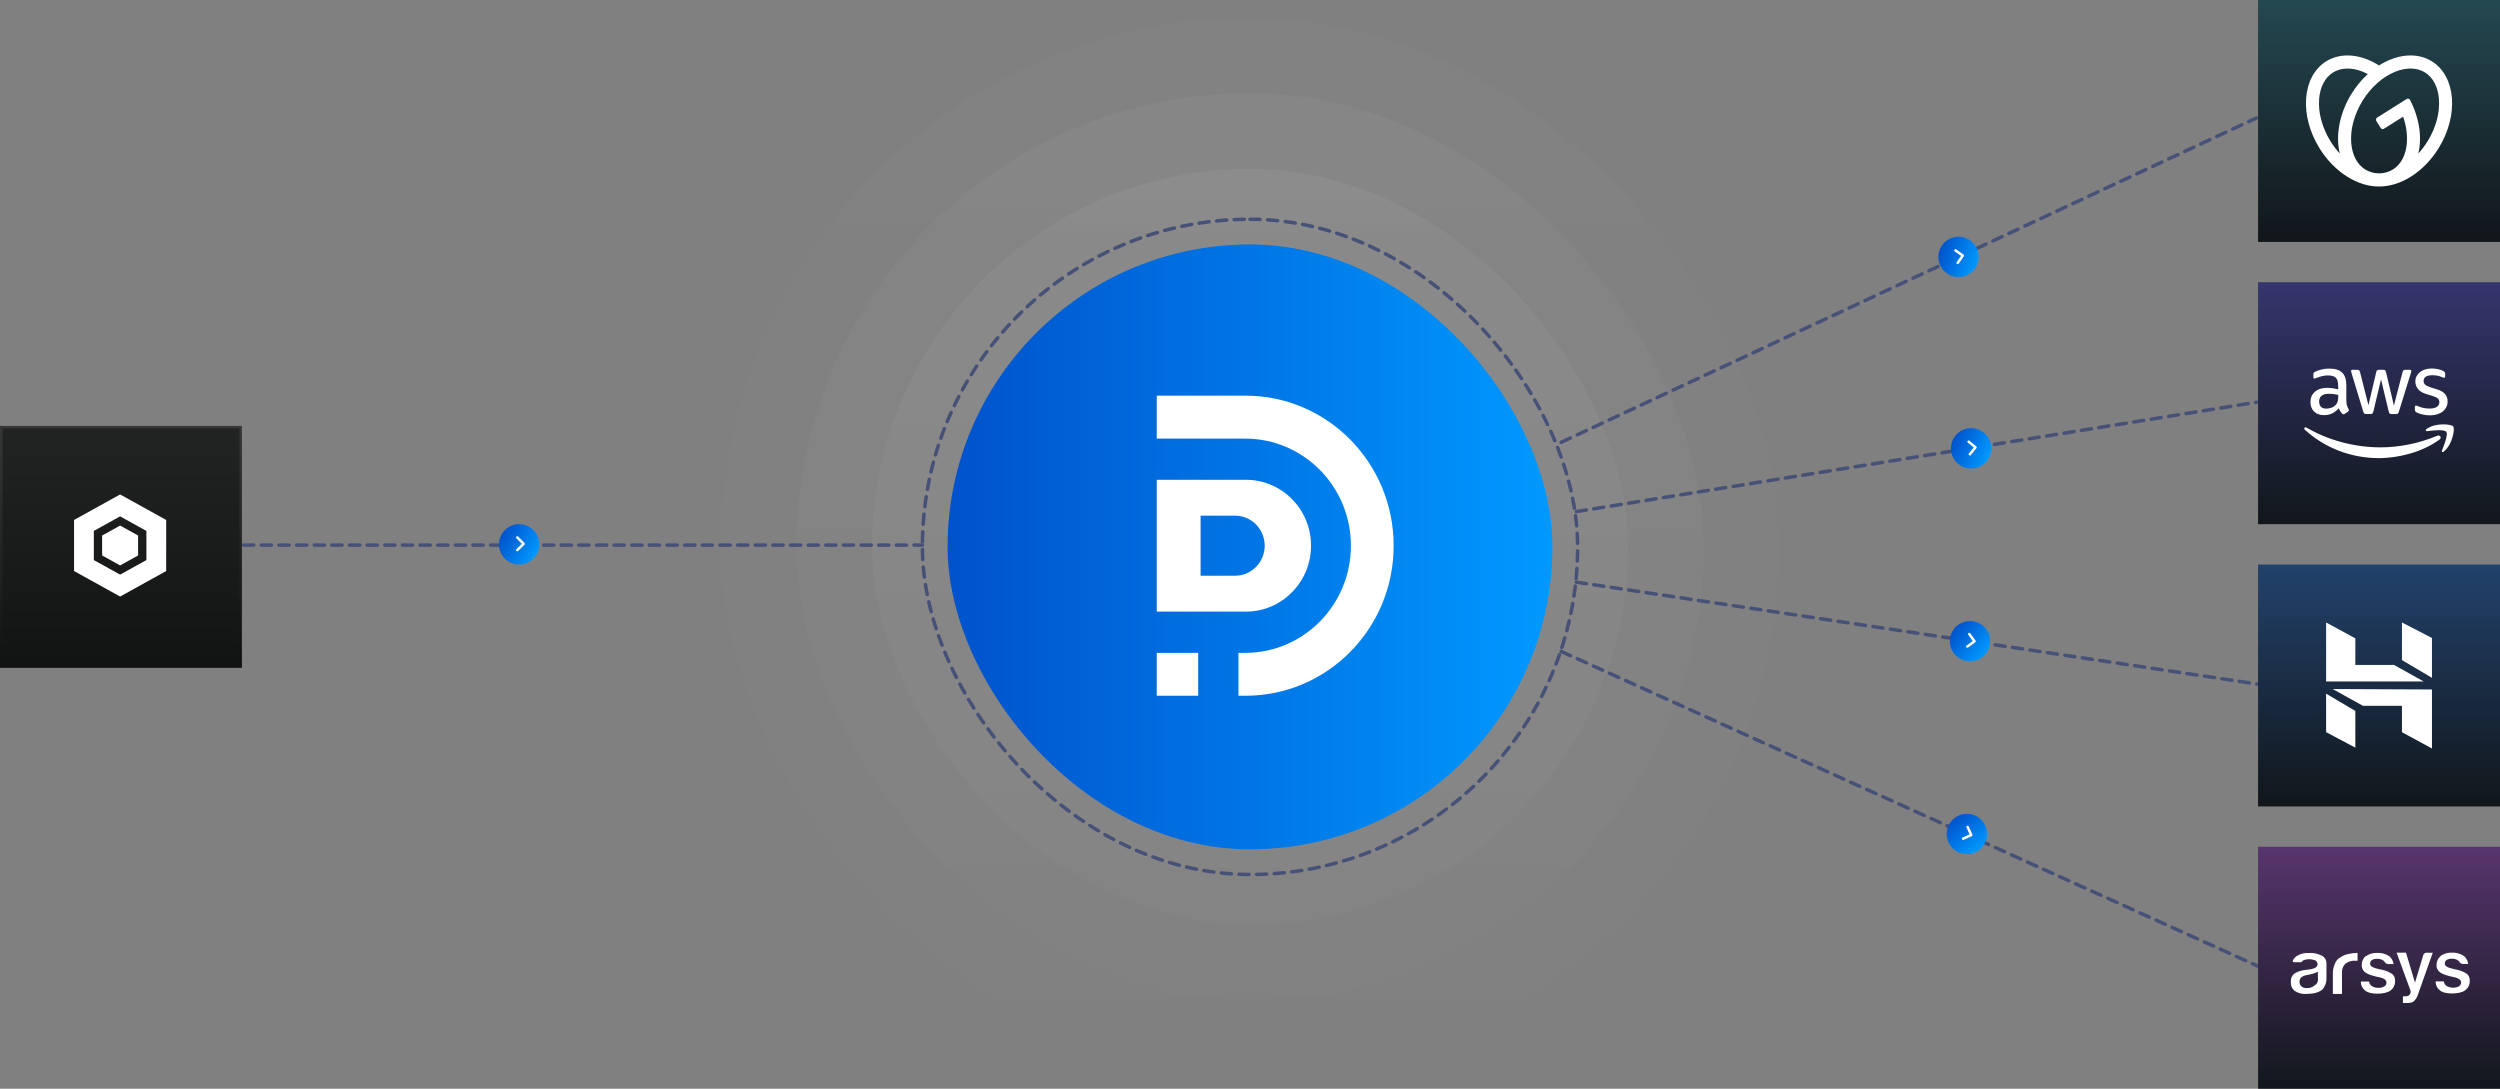 <svg width="992" height="432" viewBox="0 0 992 432" fill="none" xmlns="http://www.w3.org/2000/svg">
<rect x="0" y="0" width="992" height="432" fill="#808080" stroke="none"/>
<g opacity="0.1">
<rect x="286" y="7" width="420" height="420" rx="210" fill="url(#paint0_linear_878_576)" fill-opacity="0.16"/>
</g>
<g opacity="0.2">
<rect x="316" y="37" width="360" height="360" rx="180" fill="url(#paint1_linear_878_576)" fill-opacity="0.16"/>
</g>
<g opacity="0.3">
<rect x="346" y="67" width="300" height="300" rx="150" fill="url(#paint2_linear_878_576)" fill-opacity="0.16"/>
</g>
<rect x="0.5" y="-0.5" width="95" height="95" transform="matrix(1 0 0 -1 0 264)" fill="url(#paint3_linear_878_576)"/>
<rect x="0.5" y="-0.5" width="95" height="95" transform="matrix(1 0 0 -1 0 264)" stroke="url(#paint4_linear_878_576)"/>
<path d="M65.94 206.322V226.583L47.661 236.714L29.381 226.583V206.322L47.661 196.191L65.94 206.322ZM37.229 222.234L47.661 228.015L58.092 222.234V210.671L47.661 204.89L37.229 210.671V222.234Z" fill="white"/>
<path d="M54.798 212.497V220.408L47.66 224.364L40.523 220.408V212.497L47.66 208.542L54.798 212.497Z" fill="white"/>
<path d="M96.699 216.301L365.999 216.3" stroke="#475177" stroke-width="1.4" stroke-linecap="round" stroke-dasharray="4 3"/>
<path d="M202 222.928C205.827 225.137 210.72 223.826 212.929 220C215.138 216.174 213.827 211.281 210 209.072C206.174 206.863 201.281 208.174 199.072 212C196.863 215.826 198.174 220.719 202 222.928Z" fill="url(#paint5_linear_878_576)"/>
<path d="M205.268 218.268L207.76 215.768L205.268 213.268" stroke="white" stroke-linecap="round" stroke-linejoin="round"/>
<path d="M625.5 203L895.41 159.61" stroke="#475177" stroke-width="1.4" stroke-linecap="round" stroke-dasharray="4 3"/>
<path d="M625.5 231L895.605 271.413" stroke="#475177" stroke-width="1.4" stroke-linecap="round" stroke-dasharray="4 3"/>
<path d="M619.499 258.5L895.824 383.313" stroke="#475177" stroke-width="1.4" stroke-linecap="round" stroke-dasharray="4 3"/>
<path d="M619.5 175.5L895.313 46.832" stroke="#475177" stroke-width="1.4" stroke-linecap="round" stroke-dasharray="4 3"/>
<rect x="376" y="97" width="240" height="240" rx="120" fill="url(#paint6_linear_878_576)"/>
<g clip-path="url(#clip0_878_576)">
<path d="M475.446 259.051H459V276.067H475.446V259.051Z" fill="white"/>
<path d="M553 216.544C553 232.992 546.426 247.867 535.799 258.636C525.173 269.405 510.473 276.067 494.263 276.067H491.418V259.051H494.091C505.687 259.051 516.163 254.289 523.75 246.6C531.338 238.912 536.036 228.274 536.036 216.544C536.036 193.063 517.262 174.038 494.091 174.038H459V157H494.242C526.682 157 553 183.649 553 216.544Z" fill="white"/>
<path d="M494.393 190.377H459V242.691H494.393C501.527 242.691 507.972 239.764 512.65 235.024C517.327 230.284 520.215 223.753 520.215 216.523C520.215 202.085 508.662 190.377 494.393 190.377ZM498.38 224.954C496.246 227.117 493.315 228.449 490.06 228.449H476.395V204.618H490.082C496.57 204.618 501.829 209.948 501.829 216.523C501.829 219.821 500.514 222.814 498.38 224.954Z" fill="white"/>
</g>
<rect x="366" y="87" width="260" height="260" rx="130" stroke="#475177" stroke-width="1.4" stroke-linecap="round" stroke-dasharray="4 3"/>
<rect width="96" height="96" transform="translate(896)" fill="url(#paint7_linear_878_576)"/>
<path d="M965.03 24.377C959.002 20.584 951.067 21.488 943.99 25.966C936.934 21.488 928.994 20.584 922.974 24.377C913.451 30.369 912.293 45.801 920.39 58.848C926.359 68.467 935.693 74.103 944.002 73.999C952.311 74.103 961.645 68.467 967.614 58.848C975.701 45.801 974.553 30.369 965.03 24.377ZM924.769 56.093C923.099 53.428 921.839 50.524 921.032 47.48C920.315 44.837 920.041 42.092 920.221 39.359C920.582 34.537 922.532 30.782 925.708 28.785C928.884 26.787 933.082 26.666 937.554 28.453C938.225 28.723 938.889 29.035 939.548 29.379C937.063 31.66 934.902 34.275 933.127 37.151C928.21 45.071 926.711 53.885 928.426 60.912C927.058 59.426 925.833 57.813 924.769 56.093ZM966.975 47.477C966.166 50.521 964.907 53.425 963.238 56.091C962.172 57.813 960.947 59.429 959.58 60.92C961.114 54.62 960.072 46.903 956.311 39.666C956.25 39.546 956.166 39.441 956.063 39.357C955.96 39.273 955.841 39.211 955.713 39.176C955.585 39.141 955.451 39.133 955.319 39.154C955.188 39.174 955.063 39.222 954.951 39.294L943.225 46.67C943.118 46.737 943.026 46.825 942.952 46.929C942.879 47.032 942.827 47.149 942.798 47.273C942.77 47.396 942.766 47.524 942.787 47.649C942.808 47.775 942.853 47.894 942.92 48.002L944.641 50.772C944.708 50.879 944.795 50.973 944.897 51.046C944.999 51.12 945.115 51.173 945.238 51.201C945.361 51.23 945.488 51.233 945.612 51.212C945.736 51.191 945.855 51.146 945.961 51.079L953.562 46.297C953.808 47.039 954.054 47.782 954.238 48.524C954.955 51.164 955.23 53.905 955.052 56.635C954.691 61.455 952.741 65.209 949.565 67.209C947.927 68.218 946.05 68.765 944.13 68.793H943.886C941.966 68.765 940.089 68.218 938.451 67.209C935.273 65.209 933.323 61.455 932.962 56.635C932.783 53.902 933.057 51.157 933.773 48.514C935.421 42.4 938.826 36.912 943.562 32.74C945.604 30.935 947.93 29.485 950.445 28.448C954.904 26.661 959.111 26.78 962.289 28.78C965.468 30.78 967.415 34.532 967.776 39.354C967.958 42.088 967.687 44.833 966.975 47.477Z" fill="white"/>
<rect width="96" height="96" transform="translate(896 224)" fill="url(#paint8_linear_878_576)"/>
<path d="M923 270.41V247.001L934.598 253.301V263.848L949.951 263.855L961.736 270.41H923ZM953.09 261.918V247L965 253.143V268.966L953.09 261.918ZM953.09 290.529V280.074L937.619 280.062C937.633 280.132 925.638 273.403 925.638 273.403L965 273.591V297L953.09 290.529ZM923 290.529L923 275.232L934.598 282.114V296.672L923 290.529Z" fill="white"/>
<rect width="96" height="96" transform="translate(896 112)" fill="url(#paint9_linear_878_576)"/>
<g clip-path="url(#clip1_878_576)">
<path d="M931.053 159.134C931.053 159.866 931.132 160.459 931.27 160.894C931.428 161.33 931.625 161.804 931.902 162.319C932 162.477 932.04 162.635 932.04 162.774C932.04 162.971 931.921 163.169 931.665 163.367L930.421 164.198C930.244 164.316 930.066 164.376 929.908 164.376C929.711 164.376 929.513 164.277 929.316 164.099C929.04 163.802 928.803 163.486 928.606 163.169C928.408 162.833 928.211 162.457 927.994 162.002C926.454 163.822 924.52 164.732 922.191 164.732C920.533 164.732 919.211 164.257 918.244 163.308C917.277 162.358 916.783 161.092 916.783 159.51C916.783 157.829 917.375 156.464 918.579 155.435C919.783 154.407 921.382 153.892 923.415 153.892C924.086 153.892 924.777 153.952 925.507 154.05C926.237 154.149 926.987 154.308 927.777 154.486V153.042C927.777 151.538 927.461 150.49 926.849 149.877C926.217 149.264 925.152 148.967 923.632 148.967C922.941 148.967 922.231 149.046 921.5 149.224C920.77 149.402 920.06 149.62 919.369 149.897C919.053 150.035 918.816 150.114 918.678 150.154C918.54 150.193 918.441 150.213 918.362 150.213C918.086 150.213 917.948 150.015 917.948 149.6V148.631C917.948 148.314 917.987 148.077 918.086 147.938C918.185 147.8 918.362 147.661 918.638 147.523C919.329 147.167 920.158 146.87 921.125 146.633C922.092 146.376 923.119 146.257 924.204 146.257C926.553 146.257 928.27 146.791 929.375 147.859C930.461 148.927 931.013 150.549 931.013 152.725V159.134H931.053ZM923.04 162.141C923.691 162.141 924.362 162.022 925.073 161.785C925.783 161.547 926.415 161.112 926.948 160.519C927.263 160.143 927.5 159.727 927.619 159.253C927.737 158.778 927.816 158.204 927.816 157.532V156.701C927.244 156.563 926.632 156.444 926 156.365C925.369 156.286 924.757 156.246 924.145 156.246C922.823 156.246 921.856 156.503 921.204 157.037C920.553 157.571 920.237 158.323 920.237 159.312C920.237 160.242 920.474 160.934 920.967 161.409C921.441 161.903 922.132 162.141 923.04 162.141ZM938.888 164.277C938.533 164.277 938.296 164.218 938.138 164.079C937.981 163.96 937.842 163.683 937.724 163.308L933.086 148.018C932.967 147.622 932.908 147.365 932.908 147.226C932.908 146.91 933.066 146.732 933.382 146.732H935.316C935.691 146.732 935.948 146.791 936.086 146.93C936.244 147.048 936.362 147.325 936.481 147.701L939.796 160.796L942.875 147.701C942.974 147.305 943.092 147.048 943.25 146.93C943.408 146.811 943.685 146.732 944.04 146.732H945.619C945.994 146.732 946.25 146.791 946.408 146.93C946.566 147.048 946.704 147.325 946.783 147.701L949.902 160.954L953.316 147.701C953.435 147.305 953.573 147.048 953.711 146.93C953.869 146.811 954.125 146.732 954.481 146.732H956.316C956.632 146.732 956.81 146.89 956.81 147.226C956.81 147.325 956.79 147.424 956.77 147.543C956.75 147.661 956.711 147.82 956.632 148.037L951.875 163.327C951.757 163.723 951.619 163.98 951.461 164.099C951.303 164.218 951.046 164.297 950.711 164.297H949.013C948.638 164.297 948.382 164.237 948.224 164.099C948.066 163.96 947.928 163.703 947.849 163.308L944.79 150.549L941.75 163.288C941.652 163.683 941.533 163.941 941.375 164.079C941.217 164.218 940.941 164.277 940.586 164.277H938.888ZM964.25 164.811C963.224 164.811 962.198 164.692 961.211 164.455C960.224 164.218 959.454 163.96 958.941 163.664C958.625 163.486 958.408 163.288 958.329 163.11C958.25 162.932 958.211 162.734 958.211 162.556V161.547C958.211 161.132 958.369 160.934 958.665 160.934C958.783 160.934 958.902 160.954 959.02 160.993C959.138 161.033 959.316 161.112 959.513 161.191C960.185 161.488 960.915 161.725 961.685 161.883C962.474 162.042 963.244 162.121 964.033 162.121C965.277 162.121 966.244 161.903 966.915 161.468C967.586 161.033 967.941 160.4 967.941 159.589C967.941 159.035 967.763 158.58 967.408 158.204C967.053 157.829 966.382 157.492 965.415 157.176L962.553 156.286C961.112 155.831 960.046 155.158 959.395 154.268C958.744 153.398 958.408 152.429 958.408 151.4C958.408 150.569 958.586 149.837 958.941 149.204C959.296 148.571 959.77 148.018 960.362 147.582C960.954 147.127 961.625 146.791 962.415 146.554C963.204 146.316 964.033 146.218 964.902 146.218C965.336 146.218 965.79 146.237 966.224 146.297C966.678 146.356 967.092 146.435 967.507 146.514C967.902 146.613 968.277 146.712 968.632 146.831C968.987 146.949 969.263 147.068 969.461 147.187C969.737 147.345 969.935 147.503 970.053 147.681C970.171 147.84 970.231 148.057 970.231 148.334V149.264C970.231 149.679 970.073 149.897 969.777 149.897C969.619 149.897 969.362 149.818 969.027 149.659C967.902 149.145 966.638 148.888 965.237 148.888C964.112 148.888 963.224 149.066 962.612 149.442C962 149.818 961.685 150.391 961.685 151.202C961.685 151.756 961.882 152.231 962.277 152.607C962.671 152.982 963.402 153.358 964.448 153.694L967.25 154.585C968.671 155.04 969.698 155.672 970.31 156.483C970.921 157.294 971.217 158.224 971.217 159.253C971.217 160.103 971.04 160.875 970.704 161.547C970.349 162.22 969.875 162.813 969.263 163.288C968.652 163.782 967.921 164.138 967.073 164.396C966.185 164.672 965.257 164.811 964.25 164.811Z" fill="white"/>
<path fill-rule="evenodd" clip-rule="evenodd" d="M967.981 174.424C961.488 179.231 952.054 181.782 943.942 181.782C932.573 181.782 922.33 177.569 914.593 170.567C913.981 170.013 914.534 169.261 915.264 169.697C923.632 174.563 933.955 177.51 944.632 177.51C951.836 177.51 959.751 176.007 967.034 172.921C968.119 172.426 969.047 173.633 967.981 174.424Z" fill="white"/>
<path fill-rule="evenodd" clip-rule="evenodd" d="M970.685 171.338C969.856 170.27 965.198 170.824 963.086 171.081C962.455 171.16 962.356 170.607 962.928 170.191C966.639 167.58 972.738 168.332 973.448 169.202C974.159 170.092 973.251 176.204 969.777 179.132C969.244 179.587 968.731 179.349 968.968 178.756C969.757 176.798 971.514 172.387 970.685 171.338Z" fill="white"/>
</g>
<rect width="96" height="96" transform="translate(896 336)" fill="url(#paint10_linear_878_576)"/>
<path d="M963.052 378.047C962.35 377.935 961.683 378.393 961.532 379.092L958.268 389.897L954.692 378.02H950.972L956.337 392.67C956.752 393.422 956.579 394.366 955.926 394.921C955.389 395.344 954.87 395.344 953.753 395.335H953.484V398H954.379C955.926 398 957.061 397.937 957.705 397.388C958.476 396.724 959.049 395.858 959.359 394.885L965.314 378.056H963.052V378.047H963.052ZM968.416 379.406C967.369 380.271 966.775 381.573 966.807 382.936C966.759 383.924 967.152 384.882 967.879 385.547C968.55 386.223 969.945 386.826 972.019 387.348C972.538 387.503 973.067 387.621 973.602 387.7C974.353 387.862 976.579 388.339 976.579 389.833C976.572 390.503 976.197 391.114 975.604 391.418C974.944 391.759 974.21 391.929 973.468 391.913C972.525 391.948 971.592 391.704 970.786 391.211C970.192 390.789 969.799 390.136 969.704 389.41H966.44C966.413 390.753 966.999 392.034 968.032 392.886C969.096 393.786 970.714 394.209 972.958 394.209C975.202 394.209 977.062 393.786 978.207 392.94C979.395 392.045 980.065 390.614 979.995 389.122C980.045 388.146 979.677 387.195 978.985 386.511C977.732 385.647 976.317 385.053 974.827 384.764L973.683 384.521C971.215 383.999 970.106 383.341 970.106 382.387C970.08 381.784 970.368 381.21 970.866 380.874C971.513 380.536 972.239 380.38 972.967 380.424C973.786 380.382 974.595 380.61 975.274 381.072H975.328L975.489 381.225C975.616 381.341 975.735 381.464 975.846 381.595C976.123 382.127 976.662 382.471 977.259 382.495H979.369C979.231 381.261 978.63 380.127 977.688 379.326C976.268 378.383 974.586 377.922 972.887 378.011C971.294 377.941 969.722 378.404 968.416 379.326M938.749 379.325C937.702 380.193 937.108 381.498 937.14 382.864C937.065 383.896 937.471 384.905 938.24 385.592C938.91 386.267 940.314 386.871 942.388 387.393C942.91 387.548 943.442 387.666 943.98 387.744C944.731 387.907 946.966 388.383 946.966 389.887C946.963 390.56 946.586 391.175 945.991 391.481C945.328 391.823 944.591 391.994 943.846 391.976C942.888 392.018 941.939 391.773 941.119 391.274C940.526 390.851 940.134 390.199 940.037 389.473H936.765C936.735 390.823 937.326 392.112 938.365 392.966C939.429 393.867 941.047 394.29 943.31 394.29C945.572 394.29 947.432 393.858 948.576 393.02C949.77 392.122 950.44 390.683 950.364 389.185C950.414 388.206 950.047 387.252 949.354 386.564C948.096 385.698 946.675 385.1 945.178 384.809L944.025 384.566C941.548 384.034 940.449 383.377 940.449 382.423C940.424 381.818 940.716 381.244 941.218 380.91C941.868 380.571 942.597 380.415 943.328 380.46C944.15 380.42 944.963 380.651 945.644 381.117H945.697L945.858 381.27C945.985 381.386 946.104 381.509 946.216 381.639C946.495 382.175 947.037 382.518 947.638 382.54H949.766C949.608 381.328 949.005 380.219 948.076 379.433C946.651 378.484 944.962 378.021 943.256 378.11C941.662 378.045 940.091 378.51 938.786 379.433M931.793 378.533C930.667 378.787 929.597 379.248 928.637 379.893C927.614 380.424 926.84 381.339 926.482 382.441C925.905 383.71 925.63 385.097 925.677 386.492V394.398H929.298V385.979C929.197 384.632 929.703 383.309 930.675 382.378C931.797 381.531 933.184 381.118 934.582 381.216H935.477V378.119C934.209 378.125 932.946 378.276 931.712 378.569M911.148 379.47C910.534 379.936 910.053 380.557 909.753 381.27C909.717 381.423 909.673 381.793 910.254 381.793H913.204C913.49 381.363 913.913 381.046 914.403 380.892C914.981 380.708 915.584 380.617 916.191 380.622C916.888 380.608 917.584 380.712 918.247 380.928C919.042 381.08 919.616 381.78 919.615 382.594C919.615 384.26 917.085 384.575 916.253 384.683L914.385 384.935C912.99 385.09 911.646 385.555 910.451 386.295C909.429 387.077 908.886 388.341 909.02 389.626C908.882 391.026 909.486 392.395 910.612 393.228C911.782 394.008 913.16 394.416 914.564 394.398C915.342 394.398 916.253 394.345 917.3 394.245C918.275 394.164 919.228 393.911 920.116 393.498C921.037 393.175 921.799 392.508 922.244 391.634C922.894 390.551 923.206 389.296 923.138 388.033V382.333C923.173 381.064 922.509 379.88 921.412 379.254C919.755 378.408 917.902 378.026 916.048 378.146C914.328 378.034 912.621 378.499 911.193 379.47M913.204 391.4C912.711 390.934 912.438 390.28 912.453 389.599C912.398 388.961 912.628 388.331 913.079 387.879C913.644 387.426 914.31 387.117 915.019 386.979L916.557 386.663C917.416 386.491 918.254 386.232 919.061 385.889L919.74 385.574V387.879C919.955 389.545 919.418 390.373 918.515 390.958C917.608 391.742 916.437 392.145 915.243 392.084C914.505 392.103 913.784 391.861 913.204 391.4Z" fill="white"/>
<path d="M774.426 109.471C778.58 110.976 783.168 108.829 784.673 104.675C786.178 100.521 784.031 95.934 779.877 94.428C775.723 92.923 771.135 95.07 769.63 99.224C768.125 103.378 770.272 107.966 774.426 109.471Z" fill="url(#paint11_linear_878_576)"/>
<path d="M776.828 104.311L778.845 101.413L775.953 99.388" stroke="white" stroke-linecap="round" stroke-linejoin="round"/>
<path d="M778.822 185.181C782.841 187.018 787.587 185.249 789.424 181.231C791.261 177.212 789.492 172.466 785.473 170.629C781.455 168.792 776.708 170.561 774.872 174.58C773.035 178.598 774.804 183.344 778.822 185.181Z" fill="url(#paint12_linear_878_576)"/>
<path d="M781.634 180.232L783.879 177.507L781.16 175.255" stroke="white" stroke-linecap="round" stroke-linejoin="round"/>
<path d="M776.666 260.636C780.097 263.419 785.135 262.894 787.918 259.463C790.702 256.032 790.177 250.994 786.746 248.211C783.315 245.427 778.277 245.952 775.493 249.383C772.71 252.814 773.234 257.852 776.666 260.636Z" fill="url(#paint13_linear_878_576)"/>
<path d="M780.627 256.548L783.483 254.471L781.414 251.61" stroke="white" stroke-linecap="round" stroke-linejoin="round"/>
<path d="M774.251 335.982C777.038 339.41 782.077 339.929 785.505 337.142C788.933 334.354 789.452 329.316 786.664 325.888C783.877 322.46 778.838 321.941 775.41 324.728C771.982 327.516 771.463 332.554 774.251 335.982Z" fill="url(#paint14_linear_878_576)"/>
<path d="M778.966 332.793L782.186 331.346L780.748 328.122" stroke="white" stroke-linecap="round" stroke-linejoin="round"/>
<defs>
<linearGradient id="paint0_linear_878_576" x1="496" y1="7" x2="496" y2="427" gradientUnits="userSpaceOnUse">
<stop stop-color="white"/>
<stop offset="1" stop-color="white" stop-opacity="0.33"/>
</linearGradient>
<linearGradient id="paint1_linear_878_576" x1="496" y1="37" x2="496" y2="397" gradientUnits="userSpaceOnUse">
<stop stop-color="white"/>
<stop offset="1" stop-color="white" stop-opacity="0.33"/>
</linearGradient>
<linearGradient id="paint2_linear_878_576" x1="496" y1="67" x2="496" y2="367" gradientUnits="userSpaceOnUse">
<stop stop-color="white"/>
<stop offset="1" stop-color="white" stop-opacity="0.33"/>
</linearGradient>
<linearGradient id="paint3_linear_878_576" x1="48" y1="0" x2="48" y2="96" gradientUnits="userSpaceOnUse">
<stop stop-color="#121313"/>
<stop offset="1" stop-color="#222323"/>
</linearGradient>
<linearGradient id="paint4_linear_878_576" x1="48" y1="96" x2="48" y2="-3.74019e-07" gradientUnits="userSpaceOnUse">
<stop stop-color="#373737"/>
<stop offset="1" stop-color="#121212"/>
</linearGradient>
<linearGradient id="paint5_linear_878_576" x1="199.072" y1="212" x2="212.929" y2="220" gradientUnits="userSpaceOnUse">
<stop stop-color="#0052CC"/>
<stop offset="1" stop-color="#0099FF"/>
</linearGradient>
<linearGradient id="paint6_linear_878_576" x1="376" y1="217.002" x2="616" y2="217.002" gradientUnits="userSpaceOnUse">
<stop stop-color="#0052CC"/>
<stop offset="1" stop-color="#0099FF"/>
</linearGradient>
<linearGradient id="paint7_linear_878_576" x1="48" y1="0" x2="48" y2="96" gradientUnits="userSpaceOnUse">
<stop stop-color="#244851"/>
<stop offset="1" stop-color="#11161A"/>
</linearGradient>
<linearGradient id="paint8_linear_878_576" x1="48" y1="0" x2="48" y2="96" gradientUnits="userSpaceOnUse">
<stop stop-color="#22426C"/>
<stop offset="1" stop-color="#11161A"/>
</linearGradient>
<linearGradient id="paint9_linear_878_576" x1="48" y1="0" x2="48" y2="96" gradientUnits="userSpaceOnUse">
<stop stop-color="#35366E"/>
<stop offset="1" stop-color="#11171B"/>
</linearGradient>
<linearGradient id="paint10_linear_878_576" x1="48" y1="0" x2="48" y2="96" gradientUnits="userSpaceOnUse">
<stop stop-color="#58356E"/>
<stop offset="1" stop-color="#11171C"/>
</linearGradient>
<linearGradient id="paint11_linear_878_576" x1="769.63" y1="99.224" x2="784.673" y2="104.675" gradientUnits="userSpaceOnUse">
<stop stop-color="#0052CC"/>
<stop offset="1" stop-color="#0099FF"/>
</linearGradient>
<linearGradient id="paint12_linear_878_576" x1="774.872" y1="174.58" x2="789.424" y2="181.231" gradientUnits="userSpaceOnUse">
<stop stop-color="#0052CC"/>
<stop offset="1" stop-color="#0099FF"/>
</linearGradient>
<linearGradient id="paint13_linear_878_576" x1="775.493" y1="249.383" x2="787.918" y2="259.463" gradientUnits="userSpaceOnUse">
<stop stop-color="#0052CC"/>
<stop offset="1" stop-color="#0099FF"/>
</linearGradient>
<linearGradient id="paint14_linear_878_576" x1="775.41" y1="324.728" x2="785.505" y2="337.142" gradientUnits="userSpaceOnUse">
<stop stop-color="#0052CC"/>
<stop offset="1" stop-color="#0099FF"/>
</linearGradient>
<clipPath id="clip0_878_576">
<rect width="94" height="119.067" fill="white" transform="translate(459 157)"/>
</clipPath>
<clipPath id="clip1_878_576">
<rect width="60" height="36" fill="white" transform="translate(914 146)"/>
</clipPath>
</defs>
</svg>
